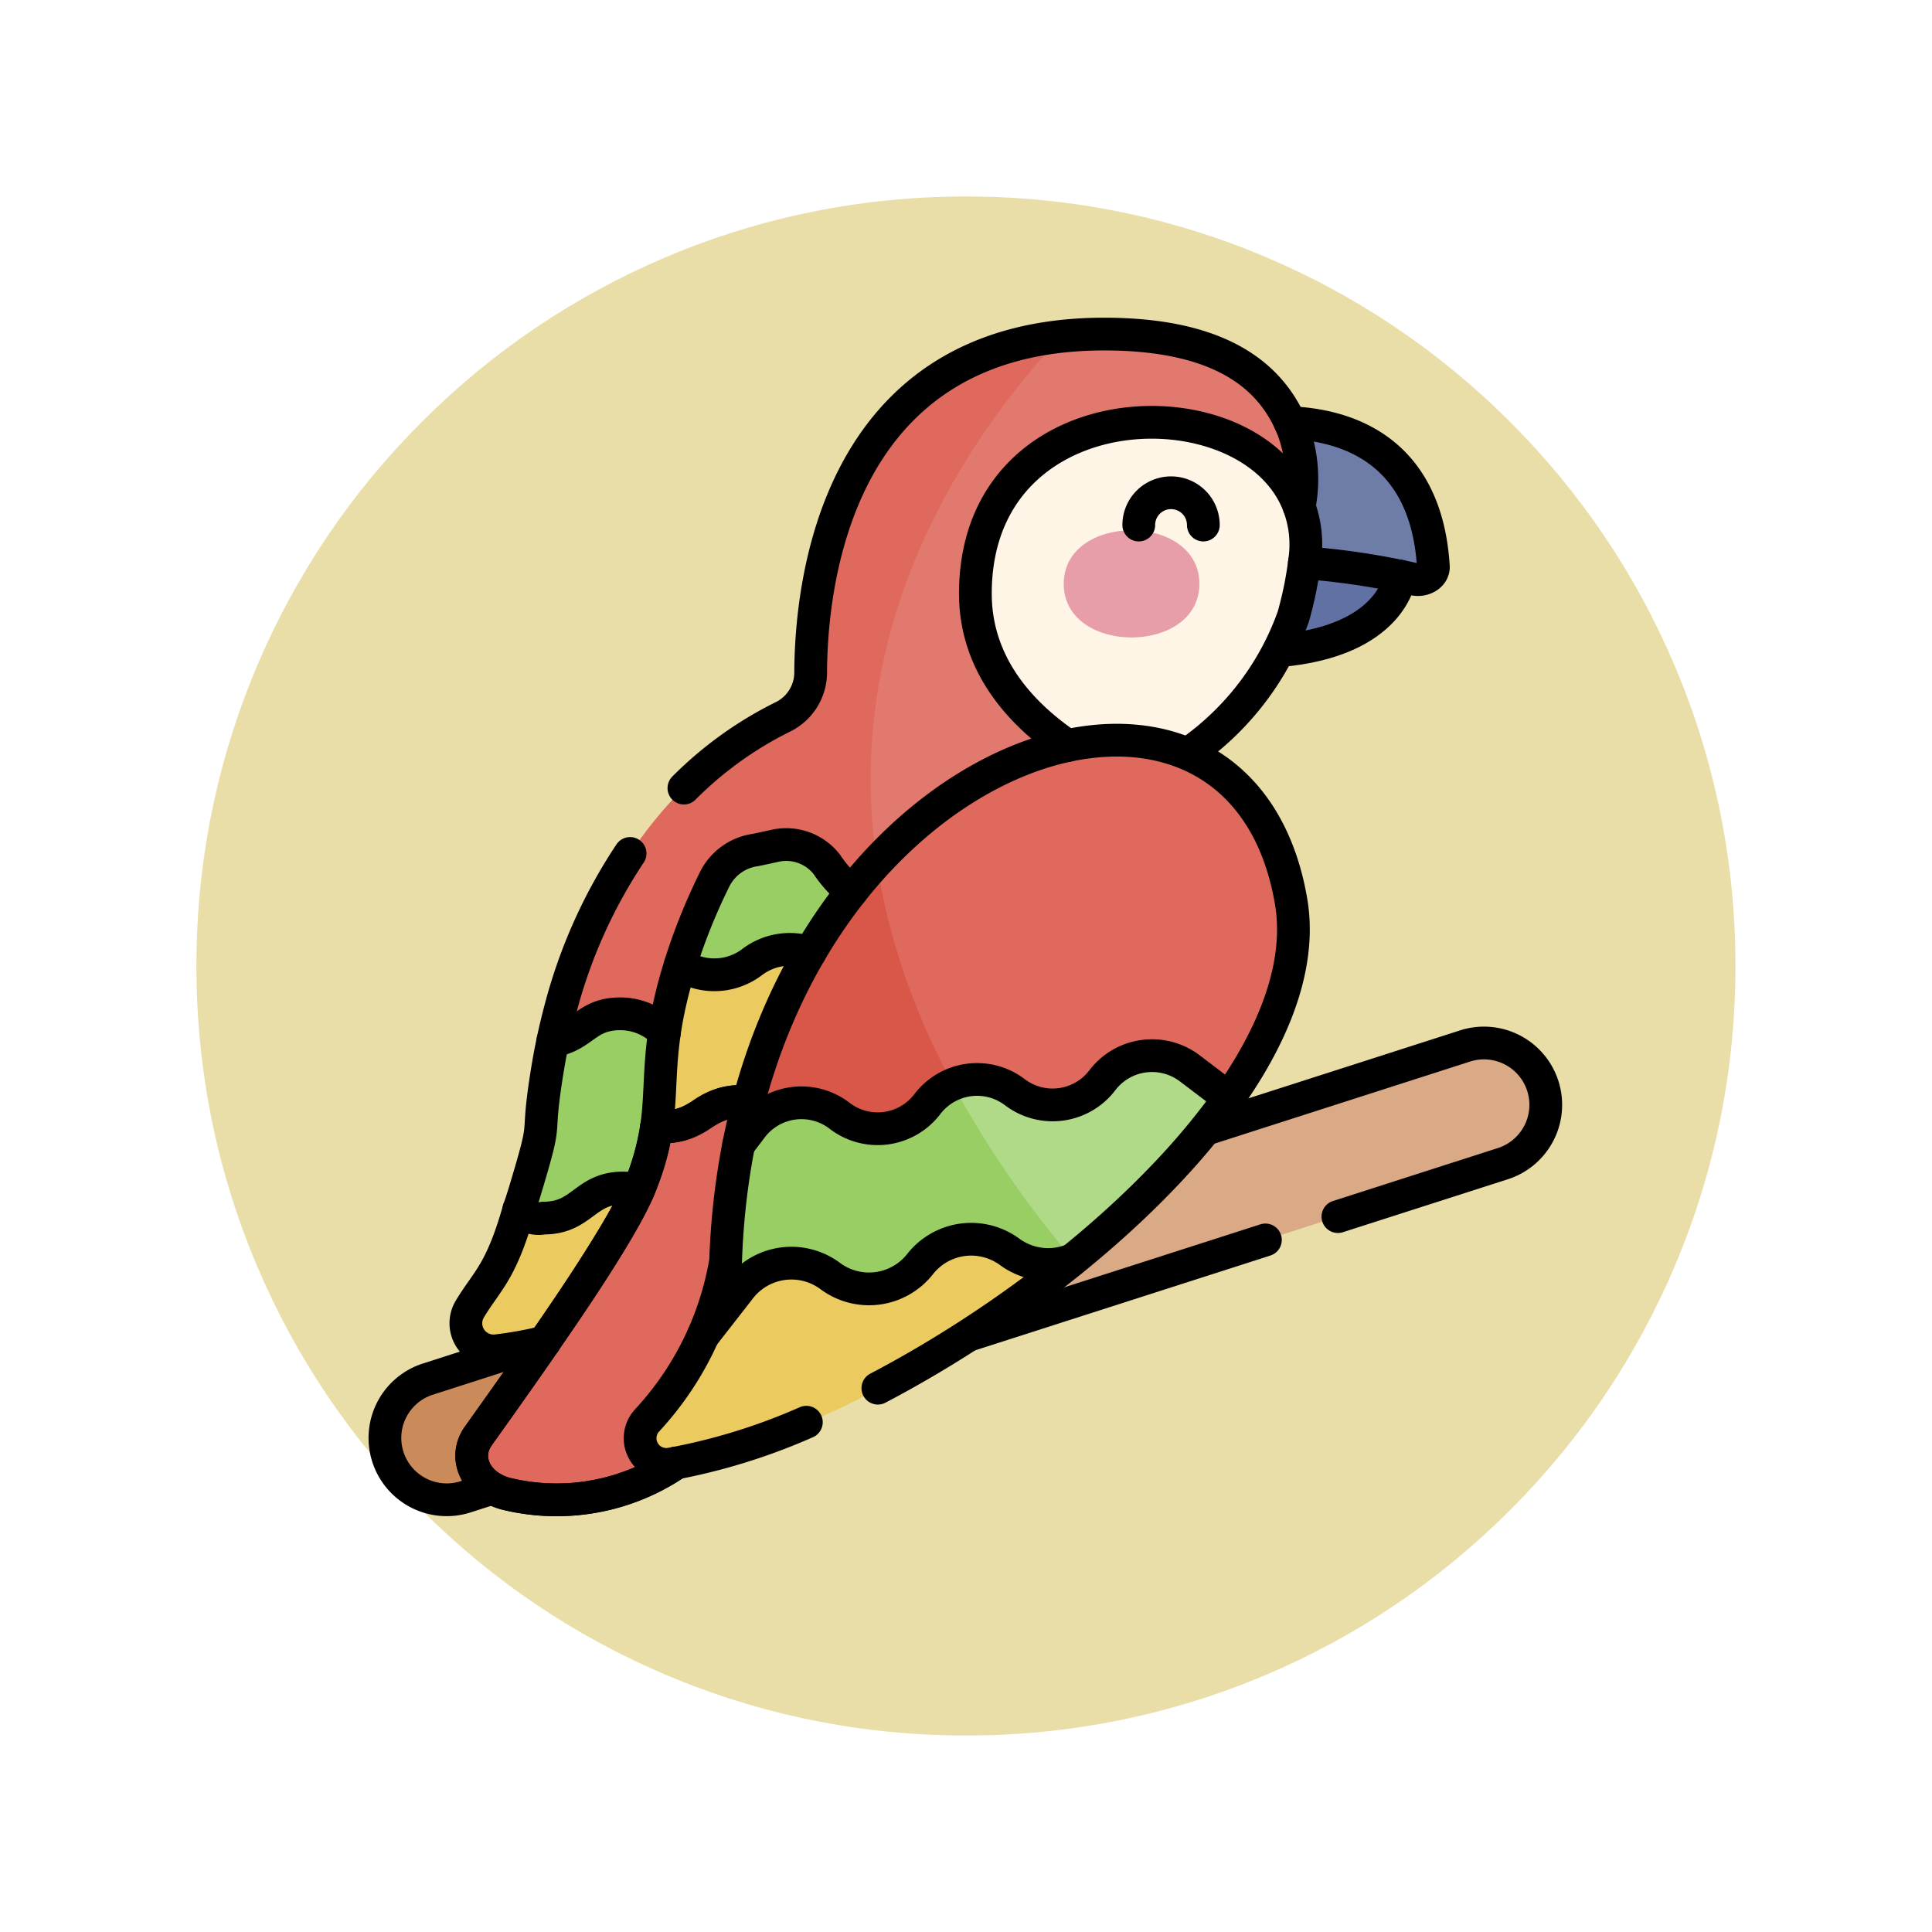 <svg xmlns="http://www.w3.org/2000/svg" xmlns:xlink="http://www.w3.org/1999/xlink" width="118" height="118" viewBox="0 0 118 118">
  <defs>
    <filter id="Trazado_895309" x="0" y="0" width="118" height="118" filterUnits="userSpaceOnUse">
      <feOffset dy="3" input="SourceAlpha"/>
      <feGaussianBlur stdDeviation="3" result="blur"/>
      <feFlood flood-opacity="0.161"/>
      <feComposite operator="in" in2="blur"/>
      <feComposite in="SourceGraphic"/>
    </filter>
  </defs>
  <g id="Grupo_1175614" data-name="Grupo 1175614" transform="translate(-736.294 -3014)">
    <g transform="matrix(1, 0, 0, 1, 736.29, 3014)" filter="url(#Trazado_895309)">
      <g id="Trazado_895309-2" data-name="Trazado 895309" transform="translate(9 6)" fill="#e9dea8">
        <path d="M 50 98.5 L 50 98.5 C 43.452 98.5 37.1 97.218 31.122 94.689 C 25.347 92.246 20.16 88.749 15.705 84.294 C 11.251 79.84 7.753 74.653 5.311 68.878 C 2.782 62.899 1.5 56.548 1.5 50 C 1.5 43.452 2.782 37.1 5.311 31.122 C 7.753 25.347 11.251 20.16 15.705 15.705 C 20.16 11.251 25.347 7.753 31.122 5.311 C 37.1 2.782 43.452 1.5 50 1.5 C 56.548 1.5 62.9 2.782 68.878 5.311 C 74.653 7.753 79.84 11.251 84.295 15.705 C 88.749 20.16 92.247 25.347 94.689 31.122 C 97.218 37.1 98.5 43.452 98.5 50 C 98.5 56.548 97.218 62.899 94.689 68.878 C 92.247 74.653 88.749 79.84 84.295 84.294 C 79.84 88.749 74.653 92.246 68.878 94.689 C 62.9 97.218 56.548 98.5 50 98.5 Z" stroke="none"/>
        <path d="M 50 3 C 43.654 3 37.499 4.242 31.706 6.692 C 26.11 9.059 21.083 12.449 16.766 16.766 C 12.449 21.083 9.059 26.11 6.692 31.706 C 4.242 37.499 3 43.654 3 50 C 3 56.346 4.242 62.501 6.692 68.293 C 9.059 73.89 12.449 78.916 16.766 83.234 C 21.083 87.551 26.11 90.94 31.706 93.307 C 37.499 95.757 43.654 97 50 97 C 56.346 97 62.501 95.757 68.294 93.307 C 73.89 90.94 78.917 87.551 83.234 83.234 C 87.551 78.916 90.941 73.89 93.308 68.293 C 95.758 62.501 97 56.346 97 50 C 97 43.654 95.758 37.499 93.308 31.706 C 90.941 26.11 87.551 21.083 83.234 16.766 C 78.917 12.449 73.89 9.059 68.294 6.692 C 62.501 4.242 56.346 3 50 3 L 50 3 M 50 7.62939453125e-06 L 50 7.62939453125e-06 C 77.614 7.62939453125e-06 100 22.386 100 50 C 100 77.614 77.614 100 50 100 L 50 100 C 22.386 100 0 77.614 0 50 C 0 22.386 22.386 7.62939453125e-06 50 7.62939453125e-06 Z" stroke="none" fill="#fff"/>
      </g>
    </g>
    <g id="Grupo_1175612" data-name="Grupo 1175612" transform="translate(751.43 3026.904)">
      <g id="Grupo_1175610" data-name="Grupo 1175610" transform="translate(8.397 7.501)">
        <path id="Trazado_938647" data-name="Trazado 938647" d="M11.02,419.978l17.192-5.521v7.93l-14.884,4.78a3.776,3.776,0,0,1-2.308-7.19Z" transform="translate(-8.397 -356.16)" fill="#cb8a5a"/>
        <path id="Trazado_938648" data-name="Trazado 938648" d="M267.1,317.018l-36.477,11.714V320.8l34.169-10.973a3.775,3.775,0,1,1,2.308,7.188Z" transform="translate(-198.791 -266.365)" fill="#daa985"/>
        <path id="Trazado_938649" data-name="Trazado 938649" d="M363.349,94.292s-.467,4.634-9.229,4.634l-3.766-2.879,3.766-2.7,4.881-1.8Z" transform="translate(-301.368 -79.51)" fill="#6171a3"/>
        <path id="Trazado_938650" data-name="Trazado 938650" d="M353.312,45.414s11.374-2.562,12.068,8.54c.033.523-.582.918-1.207.773A45.964,45.964,0,0,0,354.12,53.6l-3.766-3.5Z" transform="translate(-301.368 -39.765)" fill="#6e7ca8"/>
        <path id="Trazado_938651" data-name="Trazado 938651" d="M223.349,18.048,211.72,35.887s5.873,4.531,8.681,4.531c.829,8.333-9.721,13.222-14.507,17.589-.241.121-.558.284-.8.414-26.654-30.928,3.7-50.772,3.7-50.772a23.675,23.675,0,0,1,2.633-.142c7.445,0,10.36,2.8,11.563,5.885A8.74,8.74,0,0,1,223.349,18.048Z" transform="translate(-167.533 -7.507)" fill="#e2796e"/>
        <path id="Trazado_938652" data-name="Trazado 938652" d="M107.309,59.2c-.881.464-1.742.963-2.587,1.471L88.4,58.4l-8.549-6.883c.006-.033.013-.064.02-.1,1.742-8.274,6.53-16.017,13.993-19.672a3.03,3.03,0,0,0,1.733-2.667v-.024C95.61,23.911,96.962,10.044,110.88,8.5,102.585,17.446,91.4,35.705,107.309,59.2Z" transform="translate(-69.611 -8.355)" fill="#de695c"/>
        <path id="Trazado_938653" data-name="Trazado 938653" d="M76.985,300.53V312.4l-7.8,1.02-3.861-4.131,2.08-10.313c1.876-.3,2-1.649,4.131-1.649a3.811,3.811,0,0,1,3.106,1.642A3.856,3.856,0,0,0,76.985,300.53Z" transform="translate(-57.171 -255.809)" fill="#99ce64"/>
        <path id="Trazado_938654" data-name="Trazado 938654" d="M57.63,374.719v2.973a18.722,18.722,0,0,1-2.934.606,30.232,30.232,0,0,1-10.088,3.239,1.689,1.689,0,0,1-1.626-2.557c1.113-1.836,1.889-2.21,2.988-6.06a1.852,1.852,0,0,0,1.5.36c2.363,0,2.505-1.682,4.866-1.682a4.039,4.039,0,0,1,3.246,1.653A4.063,4.063,0,0,0,57.63,374.719Z" transform="translate(-37.815 -319.44)" fill="#ebca5f"/>
        <path id="Trazado_938655" data-name="Trazado 938655" d="M279.416,57.02a17,17,0,0,1-6.07,8.117A20.644,20.644,0,0,1,275.4,68.25l-.4.635S260,65.737,260,55.612c0-10.623,11.959-12.765,17.716-8.175a6.622,6.622,0,0,1,2.408,6.046A22.633,22.633,0,0,1,279.416,57.02Z" transform="translate(-223.958 -39.762)" fill="#fef5e6"/>
        <path id="Trazado_938656" data-name="Trazado 938656" d="M148.01,228.98l-2.388,5.391-.862,1.944-4.919,1.453-5.644-5.232c.027-.09.056-.181.085-.269a36.168,36.168,0,0,1,2.03-4.977,3.273,3.273,0,0,1,2.424-1.745c.178-.028,1.061-.224,1.236-.264a3.146,3.146,0,0,1,3.172,1.135c.208.272.42.544.632.812A4.706,4.706,0,0,0,148.01,228.98Z" transform="translate(-116.175 -194.019)" fill="#99ce64"/>
        <path id="Trazado_938657" data-name="Trazado 938657" d="M136.952,272.611l-.862,1.944-4.64,10.472-1.142.745-6.232-5.12a17,17,0,0,0,.2-2.434,26.111,26.111,0,0,1,1.249-7.442,3.812,3.812,0,0,0,4.384-.16,3.817,3.817,0,0,1,5.345.731A3.787,3.787,0,0,0,136.952,272.611Z" transform="translate(-107.505 -232.26)" fill="#ebca5f"/>
        <path id="Trazado_938658" data-name="Trazado 938658" d="M76.349,343.464c-4.207,1.408-8.4,2.19-12.035,1.043-.938,4.212-2.574,9.8-7.153,12.7a13.15,13.15,0,0,1-9.7,1.521c-1.917-.437-2.788-2.193-1.808-3.564,8.374-11.722,10.228-14.665,10.886-18.905a3.937,3.937,0,0,0,2.788-.745,3.967,3.967,0,0,1,5.469.749,3.969,3.969,0,0,0,3.52,1.5c1.664-.737,2.534-1.129,3.548-1.636A9.586,9.586,0,0,1,76.349,343.464Z" transform="translate(-39.972 -287.87)" fill="#de695c"/>
        <path id="Trazado_938659" data-name="Trazado 938659" d="M229.861,202.539l-13.086,5.243c-15.348-5.161-8.512-19.437-8.409-19.649a0,0,0,0,0,0,0c9.393-10.134,23.075-10.439,25.294,2.365C234.379,194.626,232.254,199.113,229.861,202.539Z" transform="translate(-178.344 -155.884)" fill="#de695c"/>
        <path id="Trazado_938660" data-name="Trazado 938660" d="M175.9,252.258l-2.387.955-14.461-3.339a35.3,35.3,0,0,1,8.44-17.268C168.382,238.626,170.92,245.213,175.9,252.258Z" transform="translate(-137.474 -200.361)" fill="#d95749"/>
        <path id="Trazado_938661" data-name="Trazado 938661" d="M267.2,317.74a47.824,47.824,0,0,1-9.588,9.9c-7.355-1.755-7.269-10.728-7.269-10.728a3.812,3.812,0,0,1,3.8.476,3.813,3.813,0,0,0,5.343-.728,3.808,3.808,0,0,1,3.037-1.5C264.14,315.157,264.827,315.934,267.2,317.74Z" transform="translate(-215.686 -271.085)" fill="#b0da87"/>
        <path id="Trazado_938662" data-name="Trazado 938662" d="M166.493,338.094l-.062.052-15.458,5.962-7.057-1.344a17.638,17.638,0,0,0,1.372-4.554,44.936,44.936,0,0,1,.8-7.108l.8-1.056a3.814,3.814,0,0,1,5.382-.7,3.813,3.813,0,0,0,5.343-.726,3.781,3.781,0,0,1,1.549-1.2A62.755,62.755,0,0,0,166.493,338.094Z" transform="translate(-124.502 -281.589)" fill="#99ce64"/>
        <path id="Trazado_938663" data-name="Trazado 938663" d="M305.935,94.414c0,4.366-8.286,4.366-8.286,0S305.935,90.048,305.935,94.414Z" transform="translate(-256.213 -79.159)" fill="#e79ea8"/>
        <path id="Trazado_938664" data-name="Trazado 938664" d="M143.32,394.7c-6.506,5.351-16.077,11.071-24.453,12.45a1.6,1.6,0,0,1-1.507-2.633,20.207,20.207,0,0,0,3.444-5.2v0l2.272-2.915a3.969,3.969,0,0,1,5.51-.716,3.968,3.968,0,0,0,5.471-.743,3.966,3.966,0,0,1,5.471-.745A3.969,3.969,0,0,0,143.32,394.7Z" transform="translate(-101.392 -338.139)" fill="#ebca5f"/>
      </g>
      <g id="Grupo_1175611" data-name="Grupo 1175611" transform="translate(8.397 7.5)">
        <line id="Línea_1068" data-name="Línea 1068" x1="18.085" y2="5.808" transform="translate(35.67 55.326)" fill="none" stroke="#000" stroke-linecap="round" stroke-linejoin="round" stroke-miterlimit="10" stroke-width="2"/>
        <path id="Trazado_938665" data-name="Trazado 938665" d="M358.022,314.926l15.918-5.113A3.775,3.775,0,0,1,376.25,317l-10.13,3.253" transform="translate(-307.938 -266.35)" fill="none" stroke="#000" stroke-linecap="round" stroke-linejoin="round" stroke-miterlimit="10" stroke-width="2"/>
        <path id="Trazado_938666" data-name="Trazado 938666" d="M14.937,445.972l-1.6.516a3.775,3.775,0,1,1-2.309-7.188l7.127-2.289" transform="translate(-8.402 -375.481)" fill="none" stroke="#000" stroke-linecap="round" stroke-linejoin="round" stroke-miterlimit="10" stroke-width="2"/>
        <path id="Trazado_938667" data-name="Trazado 938667" d="M389.652,115.245c6.88-.594,7.355-4.459,7.365-4.555" transform="translate(-335.037 -95.908)" fill="none" stroke="#000" stroke-linecap="round" stroke-linejoin="round" stroke-miterlimit="10" stroke-width="2"/>
        <path id="Trazado_938668" data-name="Trazado 938668" d="M395.042,53.8a45.617,45.617,0,0,1,6.673,1c.625.145,1.239-.251,1.206-.774-.447-7.157-5.332-8.634-8.748-8.781" transform="translate(-338.909 -39.834)" fill="none" stroke="#000" stroke-linecap="round" stroke-linejoin="round" stroke-miterlimit="10" stroke-width="2"/>
        <path id="Trazado_938669" data-name="Trazado 938669" d="M135.718,35.23a22.779,22.779,0,0,1,6.008-4.331,3.031,3.031,0,0,0,1.733-2.669v-.023C143.478,22.748,145,7.5,161.381,7.5c7.445,0,10.36,2.8,11.563,5.885a8.743,8.743,0,0,1,.351,4.656" transform="translate(-117.48 -7.5)" fill="none" stroke="#000" stroke-linecap="round" stroke-linejoin="round" stroke-miterlimit="10" stroke-width="2"/>
        <path id="Trazado_938670" data-name="Trazado 938670" d="M65.322,250.7c.142-.4.3-.885.427-1.322,1.452-4.833.53-2.43,1.344-7.355.192-1.16.465-2.443.791-3.646a31.483,31.483,0,0,1,4.235-9.432" transform="translate(-57.168 -197.223)" fill="none" stroke="#000" stroke-linecap="round" stroke-linejoin="round" stroke-miterlimit="10" stroke-width="2"/>
        <path id="Trazado_938671" data-name="Trazado 938671" d="M47.541,380.993a24.563,24.563,0,0,1-2.93.527,1.689,1.689,0,0,1-1.624-2.557c1.073-1.772,1.9-2.22,2.987-6.061a1.628,1.628,0,0,0,1.526.513c2.361,0,2.492-1.835,4.843-1.835a3.976,3.976,0,0,1,.947.115" transform="translate(-37.82 -319.424)" fill="none" stroke="#000" stroke-linecap="round" stroke-linejoin="round" stroke-miterlimit="10" stroke-width="2"/>
        <path id="Trazado_938672" data-name="Trazado 938672" d="M79.852,298.959c1.876-.3,2-1.649,4.131-1.649a3.766,3.766,0,0,1,2.682,1.137" transform="translate(-69.617 -255.794)" fill="none" stroke="#000" stroke-linecap="round" stroke-linejoin="round" stroke-miterlimit="10" stroke-width="2"/>
        <path id="Trazado_938673" data-name="Trazado 938673" d="M273.347,65.1a17.174,17.174,0,0,0,6.07-8.117,22.668,22.668,0,0,0,.709-3.538,6.712,6.712,0,0,0-.351-3.179s0,0,0,0C276.953,42.544,260,42.87,260,55.574c0,3.983,2.335,7.047,5.628,9.287" transform="translate(-223.96 -39.724)" fill="none" stroke="#000" stroke-linecap="round" stroke-linejoin="round" stroke-miterlimit="10" stroke-width="2"/>
        <path id="Trazado_938674" data-name="Trazado 938674" d="M57.726,262.969a12.977,12.977,0,0,1-10.261,1.9c-1.917-.437-2.788-2.193-1.808-3.564,1.881-2.631,3.474-4.911,4.037-5.729,0-.058,4.45-6.255,5.749-9.3h0c2.231-5.289.364-6.985,2.634-14.023a36.163,36.163,0,0,1,2.03-4.977,3.273,3.273,0,0,1,2.424-1.745c.179-.028,1.059-.224,1.236-.264a3.146,3.146,0,0,1,3.172,1.135,7.449,7.449,0,0,0,1.506,1.663" transform="translate(-39.973 -194.012)" fill="none" stroke="#000" stroke-linecap="round" stroke-linejoin="round" stroke-miterlimit="10" stroke-width="2"/>
        <path id="Trazado_938675" data-name="Trazado 938675" d="M57.726,356.817a12.984,12.984,0,0,1-10.261,1.9c-1.917-.437-2.788-2.193-1.808-3.564,1.388-1.944,2.755-3.869,4.037-5.729,0-.03,4.529-6.438,5.749-9.3h0a16.273,16.273,0,0,0,1.1-3.878,3.937,3.937,0,0,0,2.788-.745,3.936,3.936,0,0,1,2.825-.741" transform="translate(-39.973 -287.859)" fill="none" stroke="#000" stroke-linecap="round" stroke-linejoin="round" stroke-miterlimit="10" stroke-width="2"/>
        <path id="Trazado_938676" data-name="Trazado 938676" d="M124.072,336.224c2.706.3,2.87-1.808,5.613-1.486" transform="translate(-107.502 -287.832)" fill="none" stroke="#000" stroke-linecap="round" stroke-linejoin="round" stroke-miterlimit="10" stroke-width="2"/>
        <path id="Trazado_938677" data-name="Trazado 938677" d="M142.11,270.035a3.811,3.811,0,0,0-3.534.573,3.812,3.812,0,0,1-4.384.16" transform="translate(-116.172 -232.252)" fill="none" stroke="#000" stroke-linecap="round" stroke-linejoin="round" stroke-miterlimit="10" stroke-width="2"/>
        <path id="Trazado_938678" data-name="Trazado 938678" d="M127.109,222.306a36.958,36.958,0,0,1-8.242,2.546,1.6,1.6,0,0,1-1.507-2.633,18.963,18.963,0,0,0,4.818-9.753c1.046-30.857,31.159-41.469,34.531-22.009,1.734,9.98-12.07,22.866-25.232,29.77" transform="translate(-101.393 -155.846)" fill="none" stroke="#000" stroke-linecap="round" stroke-linejoin="round" stroke-miterlimit="10" stroke-width="2"/>
        <path id="Trazado_938679" data-name="Trazado 938679" d="M159.052,320.59l.8-1.056a3.814,3.814,0,0,1,5.382-.7,3.813,3.813,0,0,0,5.343-.726,3.815,3.815,0,0,1,5.345-.728,3.813,3.813,0,0,0,5.343-.728,3.814,3.814,0,0,1,5.343-.726l2.374,1.8" transform="translate(-137.471 -271.077)" fill="none" stroke="#000" stroke-linecap="round" stroke-linejoin="round" stroke-miterlimit="10" stroke-width="2"/>
        <path id="Trazado_938680" data-name="Trazado 938680" d="M166.427,394.683a3.969,3.969,0,0,1-3.792-.5,3.968,3.968,0,0,0-5.471.745,3.968,3.968,0,0,1-5.471.744,3.97,3.97,0,0,0-5.51.716l-2.272,2.915" transform="translate(-124.5 -338.127)" fill="none" stroke="#000" stroke-linecap="round" stroke-linejoin="round" stroke-miterlimit="10" stroke-width="2"/>
        <path id="Trazado_938681" data-name="Trazado 938681" d="M333.6,77.22a1.972,1.972,0,0,0-3.944,0" transform="translate(-283.637 -65.556)" fill="none" stroke="#000" stroke-linecap="round" stroke-linejoin="round" stroke-miterlimit="10" stroke-width="2"/>
      </g>
    </g>
  </g>
</svg>
